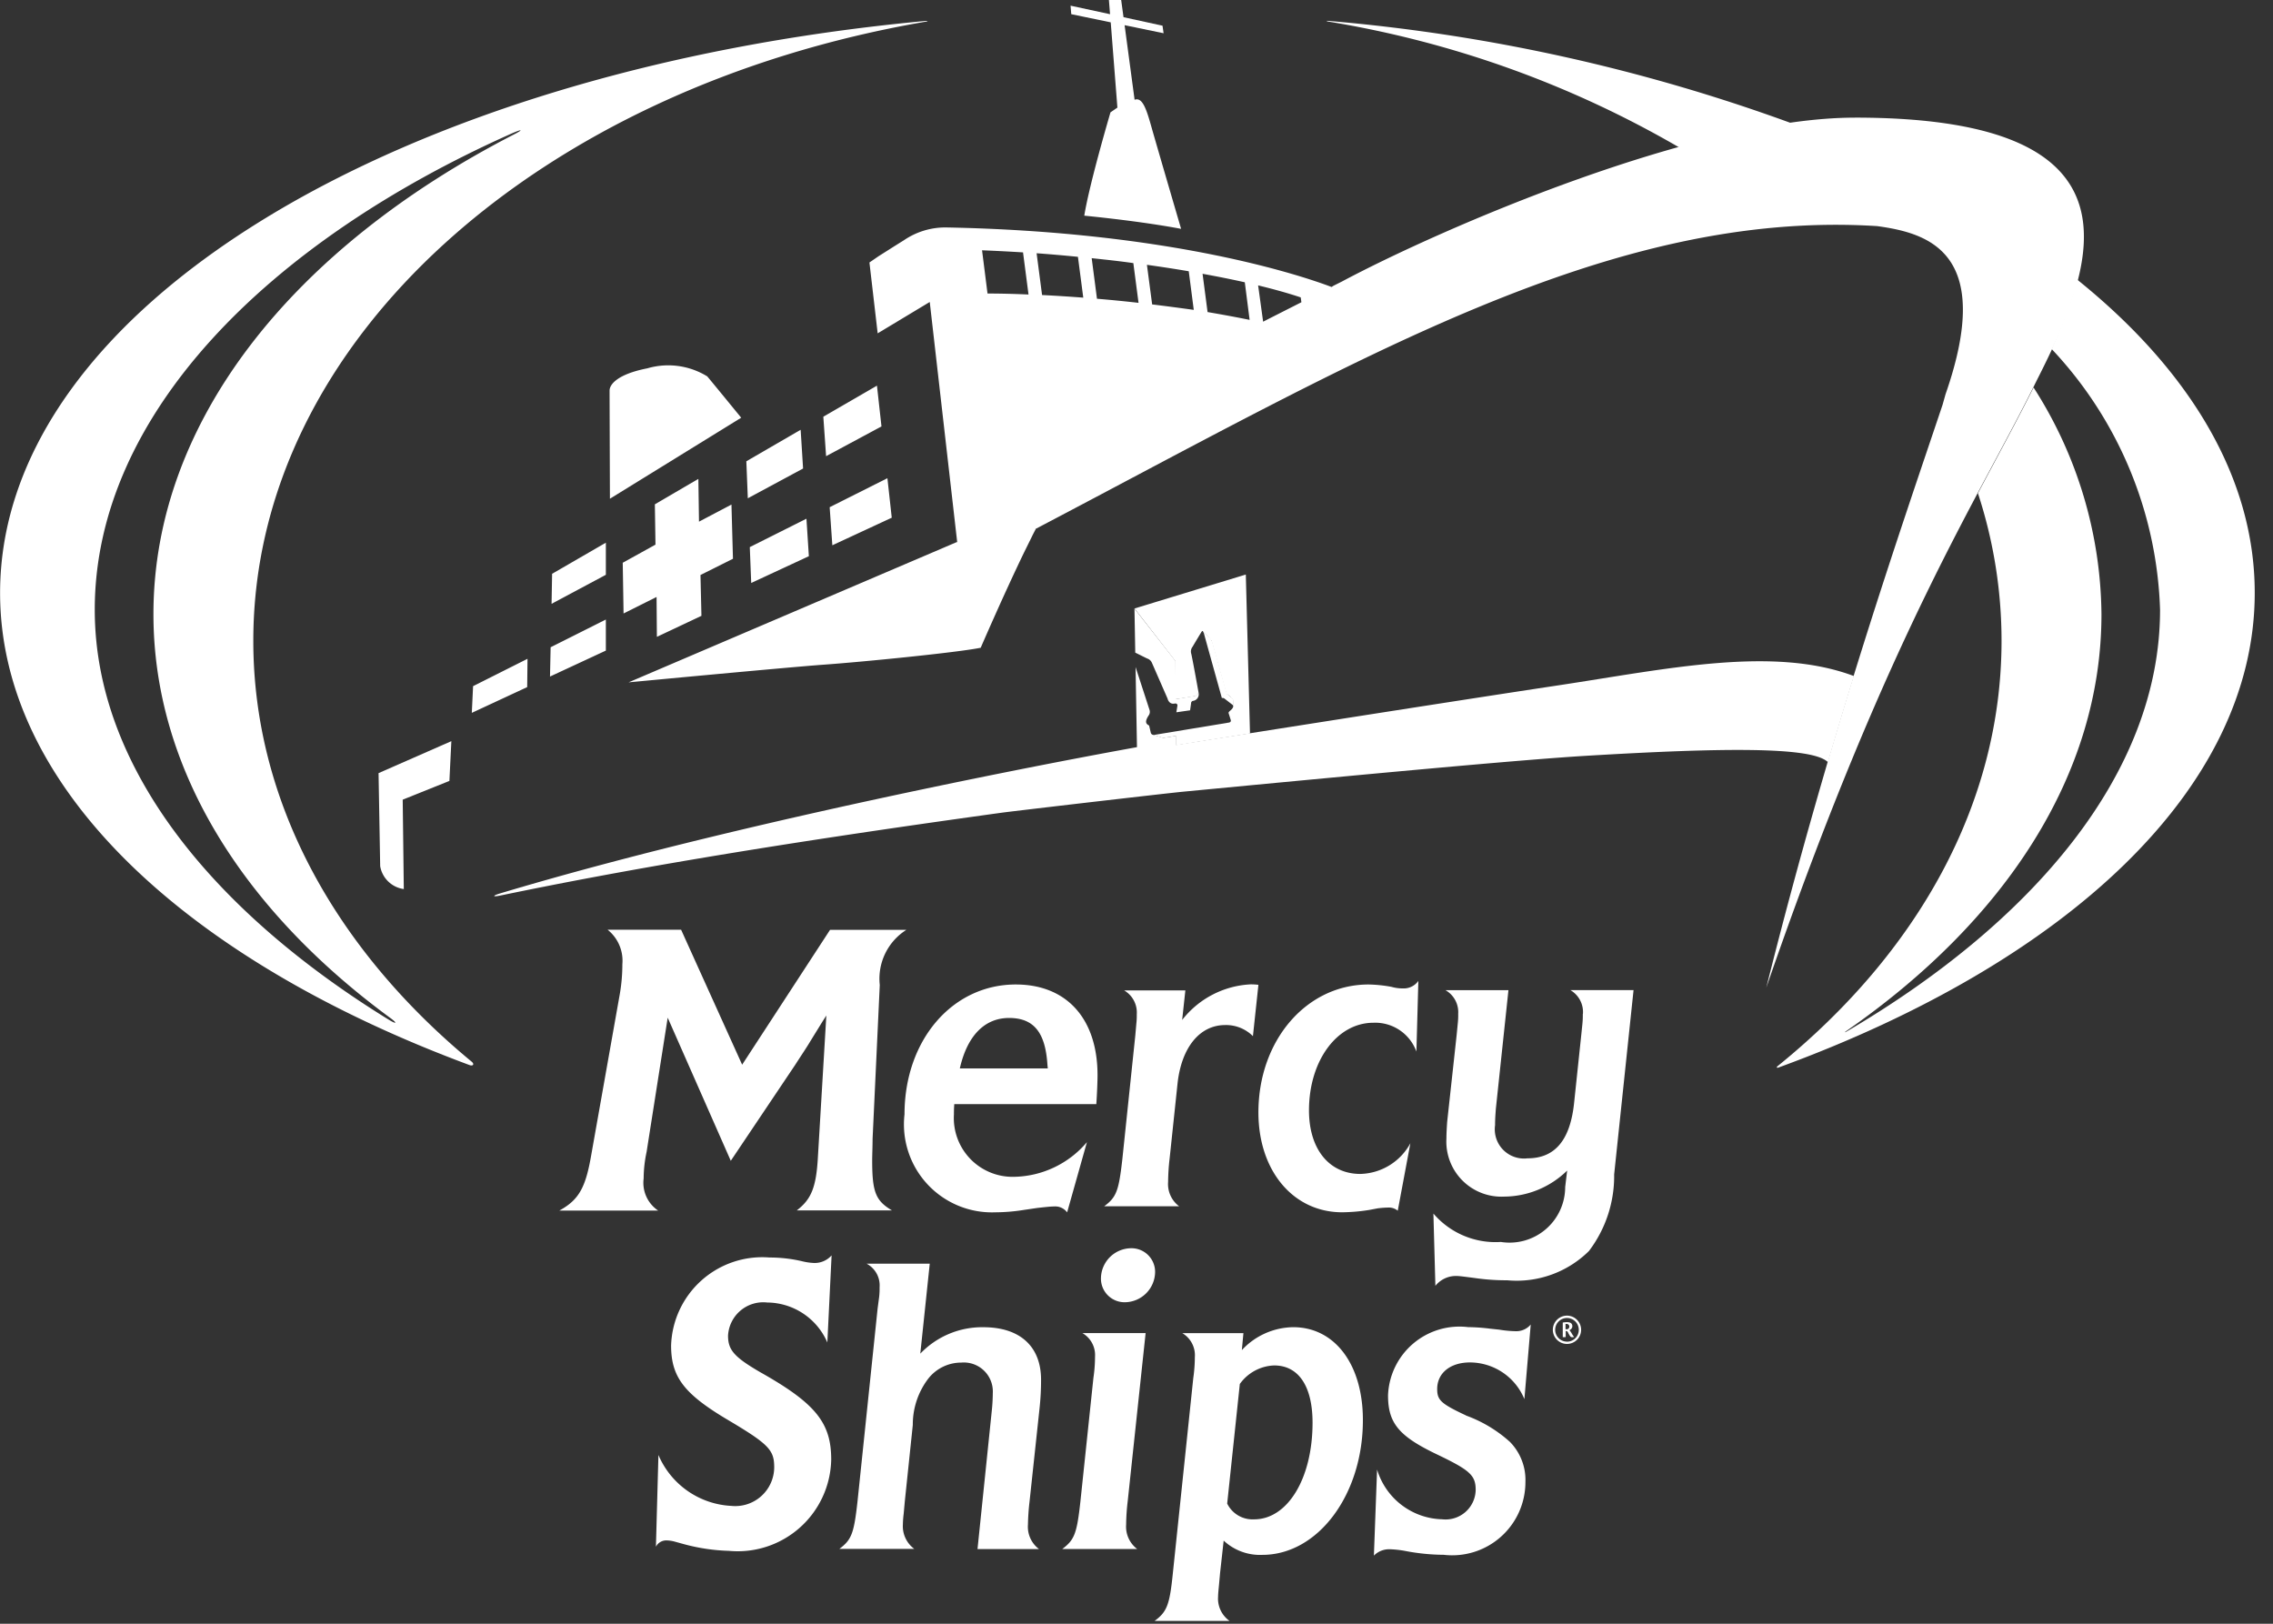 <svg xmlns="http://www.w3.org/2000/svg" xmlns:xlink="http://www.w3.org/1999/xlink" width="77" height="55" viewBox="0 0 77 55">
  <rect x="0" y="0" width="77" height="55" fill="#333333" stroke="none"/>
  <defs>
    <clipPath id="clip-path">
      <rect id="Rectangle_1281" data-name="Rectangle 1281" width="77" height="55" transform="translate(-0.268 -1.154)"/>
    </clipPath>
  </defs>
  <g id="Mask_Group_4" data-name="Mask Group 4" transform="translate(0 1.154)" clip-path="url(#clip-path)">
    <g id="MS_RVB_Master" transform="translate(0 -1.607)">
      <path id="Path_1778" data-name="Path 1778" d="M39.125,3.857C21.311,5.518,7.8,13.559,7.8,23.23c0,6.586,6.268,12.415,15.893,15.988.133.05.185-.027.078-.115-4.6-3.8-7.393-8.787-7.393-14.251,0-10.187,9.708-18.722,22.753-20.968C39.247,3.864,39.247,3.846,39.125,3.857ZM25.206,7.7c-7.45,3.834-12.211,9.689-12.211,16.248,0,5.221,3.016,9.994,8,13.66.279.2.25.249-.044.067-5.877-3.623-9.944-8.494-9.944-13.878,0-6.577,5.837-12.442,14.142-16.139C25.5,7.506,25.529,7.535,25.206,7.7Zm52.93,4.892a3.565,3.565,0,0,1-.162.676c-.208.6-.44,1.172-.694,1.741l.02-.041A13.484,13.484,0,0,1,80.971,23.8c0,5.585-4.377,10.619-10.612,14.281-.076.044-.085.034-.012-.016,5.364-3.721,8.639-8.673,8.639-14.112a14.424,14.424,0,0,0-2.3-7.683l.025-.051c-.55,1.109-1.186,2.269-1.91,3.632a16.034,16.034,0,0,1,.8,5c0,5.542-2.872,10.594-7.59,14.41-.041.034-.023.064.028.046,9.763-3.566,16.139-9.438,16.139-16.079C84.181,19.311,81.96,15.661,78.136,12.594ZM52.823,3.855c-.112-.011-.115.005-.005.025a34.824,34.824,0,0,1,11.9,4.28,29.221,29.221,0,0,1,3.941-.777A60.591,60.591,0,0,0,52.823,3.855Z" transform="translate(-7.797 -2.692)" fill="#fff"/>
      <path id="Path_1779" data-name="Path 1779" d="M43.382,28.775l2.51-.4-.142-5.384-3.77,1.15,1.376,1.772.012,1.3h.009s.49-.073.618-.1a.175.175,0,0,0,.153-.121.039.039,0,0,1,0-.014c-.02-.1-.179-1-.245-1.3a.259.259,0,0,1,.041-.238c.053-.089.178-.3.293-.488.028-.046.05-.076.076-.011a3.028,3.028,0,0,1,.273.286c.016.041.5,1.789.508,1.8s.22.144.224.227c0,.053.005.124,0,.17.027.051-.035.122-.067.151s-.094.078-.085.107l.075.24s.021.069-.064.083l-2.554.422.328.1.43-.069,0,.32ZM30.752,19.4l-.082-1.312L28.83,19.155l.05,1.253Zm-1.757,3.877,1.953-.907L30.866,21.1l-1.919.962Zm2.443-5.632.094,1.337,1.876-1.008-.153-1.381Zm-2.782.034s-.955-1.168-1.15-1.4a2.523,2.523,0,0,0-2.029-.273c-1.021.2-1.28.55-1.28.753s.012,3.664.012,3.664Zm5.1,3.387-.147-1.338-1.956.982L31.743,22ZM39.837,4.01l1.337.277L41.4,7.175l-.234.16s-.71,2.4-.888,3.5c2.112.211,3.28.447,3.28.447s-.836-2.853-1-3.435-.3-1.031-.566-.941l-.009.005-.339-2.528,1.321.273L42.928,4.4l-1.321-.288-.135-.992-.208-.046-.179.112.066.825-1.338-.289ZM19.53,27.676l1.876-.872.011-.959-1.844.927Zm4.541-3.161-1.871.939-.021.992,1.892-.879V24.515Zm42.312-17c-5.334,0-13.97,3.735-17.377,5.551l-.288.144-.062.041c-.966-.366-5.382-1.873-13.067-2.017a2.488,2.488,0,0,0-1.42.433c-.332.206-.634.4-.859.541L33,12.421l.279,2.4,1.764-1.062.93,8.135-.02,0L24.841,26.643s5.455-.517,6.628-.6,4.441-.4,5.3-.572c0,0,.774-1.791,1.475-3.24h0l.247-.5c.048-.1.094-.188.14-.275l-.005,0s0-.005,0-.009c10.974-5.758,19.471-10.83,28.515-10.258,1.688.234,4,.856,2.313,5.695l-.1.355c-1.354,4.04-3.756,10.881-5.973,19.746,4.187-12.144,7.226-16.613,9.161-20.566C74.555,12.462,76.445,7.514,66.382,7.514ZM37,13.472l-.185-1.464q.682.027,1.388.071l.186,1.427C37.908,13.484,37.443,13.473,37,13.472Zm1.848.051-.185-1.415c.465.034.935.075,1.4.121l.181,1.383C39.773,13.576,39.3,13.546,38.845,13.523Zm1.86.126-.179-1.374c.474.05.946.1,1.411.167l.176,1.346C41.644,13.734,41.174,13.688,40.705,13.649Zm1.869.192L42.4,12.5c.483.067.957.14,1.417.218l.17,1.308C43.528,13.962,43.054,13.9,42.575,13.841Zm1.878.263-.17-1.3c.5.091.978.186,1.431.288l.163,1.273C45.425,14.272,44.948,14.185,44.453,14.1Zm1.882.325-.17-1.232c.531.128,1.015.264,1.443.406l.023.165C47.2,13.988,46.767,14.206,46.334,14.428ZM24.071,21.912l-1.821,1.054-.018,1.017L24.071,23Zm4.255-1.291-1.1.579-.021-1.448-.288.167-1.186.694.021,1.365-1.109.614.028,1.718,1.118-.559.011,1.351,1.509-.712-.032-1.383,1.1-.55Zm-11.9,12.247a.941.941,0,0,0,.8.777l-.037-3.028,1.582-.635.066-1.347-2.466,1.083Z" transform="translate(-3.547 -3.077)" fill="#fff"/>
      <path id="Path_1780" data-name="Path 1780" d="M42.989,17.921Zm.648,2.267a.106.106,0,0,1,.085.016l.279.217a.067.067,0,0,1,.027.048h0c0-.037,0-.124,0-.16a.154.154,0,0,0-.073-.147c-.062-.046-.147-.119-.147-.119l-.478-1.7a.406.406,0,0,0-.153-.234L43,17.93a.274.274,0,0,1,.032.078C43.06,18.12,43.637,20.188,43.637,20.188Zm11.421-.433c-4.441.669-12.971,2.022-12.971,2.022l0-.309-.433.069-.337-.1h0a.1.1,0,0,1-.087-.069l-.057-.247c-.092-.051-.17-.11-.014-.346a.21.21,0,0,0,.03-.176s-.295-.909-.476-1.461l.048,2.714S28.33,24.062,19.176,26.809c-.257.078-.247.124.018.069,3.96-.822,8.915-1.693,17.045-2.814,1.512-.185,5.441-.639,6.05-.7,6.211-.593,11.487-1.088,13.7-1.22,4.644-.277,7.661-.312,8.18.218q.447-1.523.88-2.918C62.311,18.415,58.731,19.2,55.058,19.755Zm-13.933-.9a.269.269,0,0,1,.144.144l.527,1.205s.041.2.225.174l.032-.005h.016a.064.064,0,0,1,.062.076l-.036.222.465-.067s.028-.188.034-.24a.082.082,0,0,1,.08-.082.225.225,0,0,0,.172-.279.2.2,0,0,1-.176.121l-.595.1-.009-1.291-1.39-1.775.027,1.493C40.839,18.715,41.054,18.827,41.125,18.857Z" transform="translate(-2.245 3.909)" fill="#fff"/>
      <path id="Path_1781" data-name="Path 1781" d="M35.149,40.124a6.135,6.135,0,0,1-.039.643l-.479,4.64h2.084a.943.943,0,0,1-.375-.829,7.787,7.787,0,0,1,.055-.792l.334-3.115a8.848,8.848,0,0,0,.055-1c0-1.124-.71-1.779-1.954-1.779a2.9,2.9,0,0,0-2.137.895l.32-3.048H30.872a.831.831,0,0,1,.442.8,2.6,2.6,0,0,1-.014.32l-.053.4-.683,6.552c-.119,1.067-.2,1.282-.614,1.59h2.54a.954.954,0,0,1-.387-.829,3.282,3.282,0,0,1,.027-.36l.039-.43.27-2.581a2.562,2.562,0,0,1,.52-1.562,1.419,1.419,0,0,1,1.124-.549A.983.983,0,0,1,35.149,40.124ZM23.321,32.855a4.4,4.4,0,0,1,.1-.9l.715-4.548,2.137,4.848,2.182-3.25c.2-.312.385-.584.513-.8l.414-.671.128-.2-.286,4.8c-.057,1.028-.229,1.427-.714,1.8h3.222c-.556-.328-.669-.628-.669-1.7,0-.156.014-.486.014-.726L31.32,26.3a1.956,1.956,0,0,1,.9-1.867H29.635L26.658,29,24.59,24.428H22.1a1.342,1.342,0,0,1,.5,1.17,5.959,5.959,0,0,1-.085,1l-.982,5.533c-.186,1.042-.414,1.454-1.07,1.811h3.351A1.133,1.133,0,0,1,23.321,32.855Zm1.306,12.369a6.51,6.51,0,0,0,1.585.243,3.168,3.168,0,0,0,3.463-3.094c0-1.241-.527-1.9-2.395-2.952-.884-.513-1.1-.754-1.1-1.241a1.194,1.194,0,0,1,1.326-1.125,2.239,2.239,0,0,1,2.038,1.354l.144-2.95a.765.765,0,0,1-.6.257,2,2,0,0,1-.4-.059,4.819,4.819,0,0,0-1.1-.126,3.09,3.09,0,0,0-3.337,2.98c0,1.054.43,1.624,1.855,2.48,1.468.868,1.638,1.056,1.638,1.653a1.32,1.32,0,0,1-1.456,1.3,2.838,2.838,0,0,1-2.466-1.724l-.085,3.108a.392.392,0,0,1,.355-.215,1.14,1.14,0,0,1,.288.043ZM38.656,30.332c.025-.36.041-.776.041-.976,0-1.912-1.044-3.073-2.769-3.073-2.151,0-3.77,1.885-3.77,4.4A2.981,2.981,0,0,0,35.232,34a6.257,6.257,0,0,0,.964-.08l.454-.067c.254-.028.454-.051.575-.051a.5.5,0,0,1,.442.2l.671-2.379a3.31,3.31,0,0,1-2.489,1.175,1.991,1.991,0,0,1-2.017-2.112c0-.067,0-.188.012-.35h4.811ZM35.7,27.417c.831,0,1.232.481,1.3,1.589l.012.121h-2.98C34.282,28.019,34.872,27.417,35.7,27.417Zm4.626,10.674H38.184a.858.858,0,0,1,.428.8,4.982,4.982,0,0,1-.055.722l-.442,4.2c-.119,1.07-.2,1.283-.614,1.592h2.54a.947.947,0,0,1-.375-.829,7.233,7.233,0,0,1,.053-.79Zm5-.2a2.416,2.416,0,0,0-1.74.776l.053-.575H41.567a.867.867,0,0,1,.426.817,5.016,5.016,0,0,1-.053.71l-.694,6.63c-.108,1.056-.2,1.283-.616,1.592h2.54a.925.925,0,0,1-.389-.827c0-.083.016-.243.028-.364l.039-.43.122-1.1a1.8,1.8,0,0,0,1.31.483c1.882,0,3.406-2.033,3.406-4.56C47.69,39.163,46.742,37.891,45.325,37.891ZM44,44.4a.958.958,0,0,1-.911-.534l.428-4.051a1.494,1.494,0,0,1,1.164-.628c.829,0,1.3.708,1.3,1.94C45.98,43.014,45.137,44.4,44,44.4ZM54.682,37.99a.144.144,0,0,0,.1-.126c0-.1-.062-.144-.188-.144a.9.9,0,0,0-.137.014c0,.023,0,.041,0,.082v.266c0,.067,0,.114,0,.146a.673.673,0,0,0,.082,0c.014,0,.018-.005.018-.021v-.185h.014c.027,0,.041.007.066.051a.738.738,0,0,0,.069.121.077.077,0,0,0,.071.036.155.155,0,0,0,.064-.009v0a.74.74,0,0,1-.083-.124A.71.71,0,0,0,54.682,37.99Zm-.055-.034a.248.248,0,0,1-.076.005v-.179a.2.2,0,0,1,.036,0,.086.086,0,0,1,.091.094A.088.088,0,0,1,54.627,37.956ZM54.6,37.5a.479.479,0,1,0,.479.479A.48.48,0,0,0,54.6,37.5Zm0,.88a.4.4,0,1,1,.4-.4A.4.4,0,0,1,54.6,38.382Zm-3.421,2.5c-.856-.4-.976-.522-.976-.895,0-.538.442-.9,1.111-.9a2,2,0,0,1,1.843,1.243l.215-2.528a.633.633,0,0,1-.508.227,3.773,3.773,0,0,1-.561-.053L52,37.942a6.406,6.406,0,0,0-.749-.053A2.421,2.421,0,0,0,48.538,40.2c0,.95.373,1.392,1.7,2.02,1.085.522,1.269.694,1.269,1.189a1.02,1.02,0,0,1-1.134.989,2.365,2.365,0,0,1-2.206-1.685l-.108,2.915a.723.723,0,0,1,.538-.215,3.465,3.465,0,0,1,.5.053,7.137,7.137,0,0,0,1.328.135,2.479,2.479,0,0,0,2.767-2.462,1.841,1.841,0,0,0-.524-1.362A4.505,4.505,0,0,0,51.183,40.885Zm3.957-13.6a2.888,2.888,0,0,1-.012.321l-.041.4-.241,2.285c-.131,1.271-.651,1.885-1.578,1.885a.989.989,0,0,1-1.1-1.122c0-.227.014-.375.027-.561l.426-4.012H50.485a.858.858,0,0,1,.43.8,2.529,2.529,0,0,1-.014.321l-.039.4-.321,2.941c-.014.2-.025.4-.025.563a1.865,1.865,0,0,0,1.951,1.967,3.078,3.078,0,0,0,2.139-.882l-.067.559a1.884,1.884,0,0,1-2.178,1.859,2.769,2.769,0,0,1-2.286-.962l.067,2.448a.893.893,0,0,1,.708-.334c.08,0,.186.014.28.025l.32.041a7.461,7.461,0,0,0,1.125.08,3.483,3.483,0,0,0,2.769-.991,4.193,4.193,0,0,0,.854-2.593l.657-6.245H54.714A.857.857,0,0,1,55.14,27.284ZM39.828,35.217a1.032,1.032,0,0,0-1.015,1,.8.8,0,0,0,.817.829,1.035,1.035,0,0,0,1.017-1.015A.8.8,0,0,0,39.828,35.217Zm.149-7.212-.44,4.2c-.121,1.069-.2,1.283-.614,1.59h2.538a.938.938,0,0,1-.373-.829,7.141,7.141,0,0,1,.051-.788l.268-2.54c.133-1.218.747-1.981,1.615-1.981a1.288,1.288,0,0,1,.939.376l.186-1.738a1.853,1.853,0,0,0-.268-.016,3.138,3.138,0,0,0-2.315,1.205l.108-1H39.6a.868.868,0,0,1,.426.815,2.314,2.314,0,0,1-.014.307Zm8.066-.426a1.483,1.483,0,0,1,1.456.976l.066-2.393a.606.606,0,0,1-.522.254,1.389,1.389,0,0,1-.389-.053,4.734,4.734,0,0,0-.774-.08c-2.1,0-3.733,1.885-3.733,4.333,0,1.977,1.179,3.383,2.837,3.383a6.1,6.1,0,0,0,.921-.08l.28-.053a3.135,3.135,0,0,1,.362-.027.462.462,0,0,1,.32.107l.428-2.286A1.984,1.984,0,0,1,47.6,32.7c-1.056,0-1.74-.841-1.74-2.153C45.861,28.861,46.811,27.579,48.043,27.579Z" transform="translate(-1.517 7.517)" fill="#fff"/>
    </g>
  </g>
</svg>
